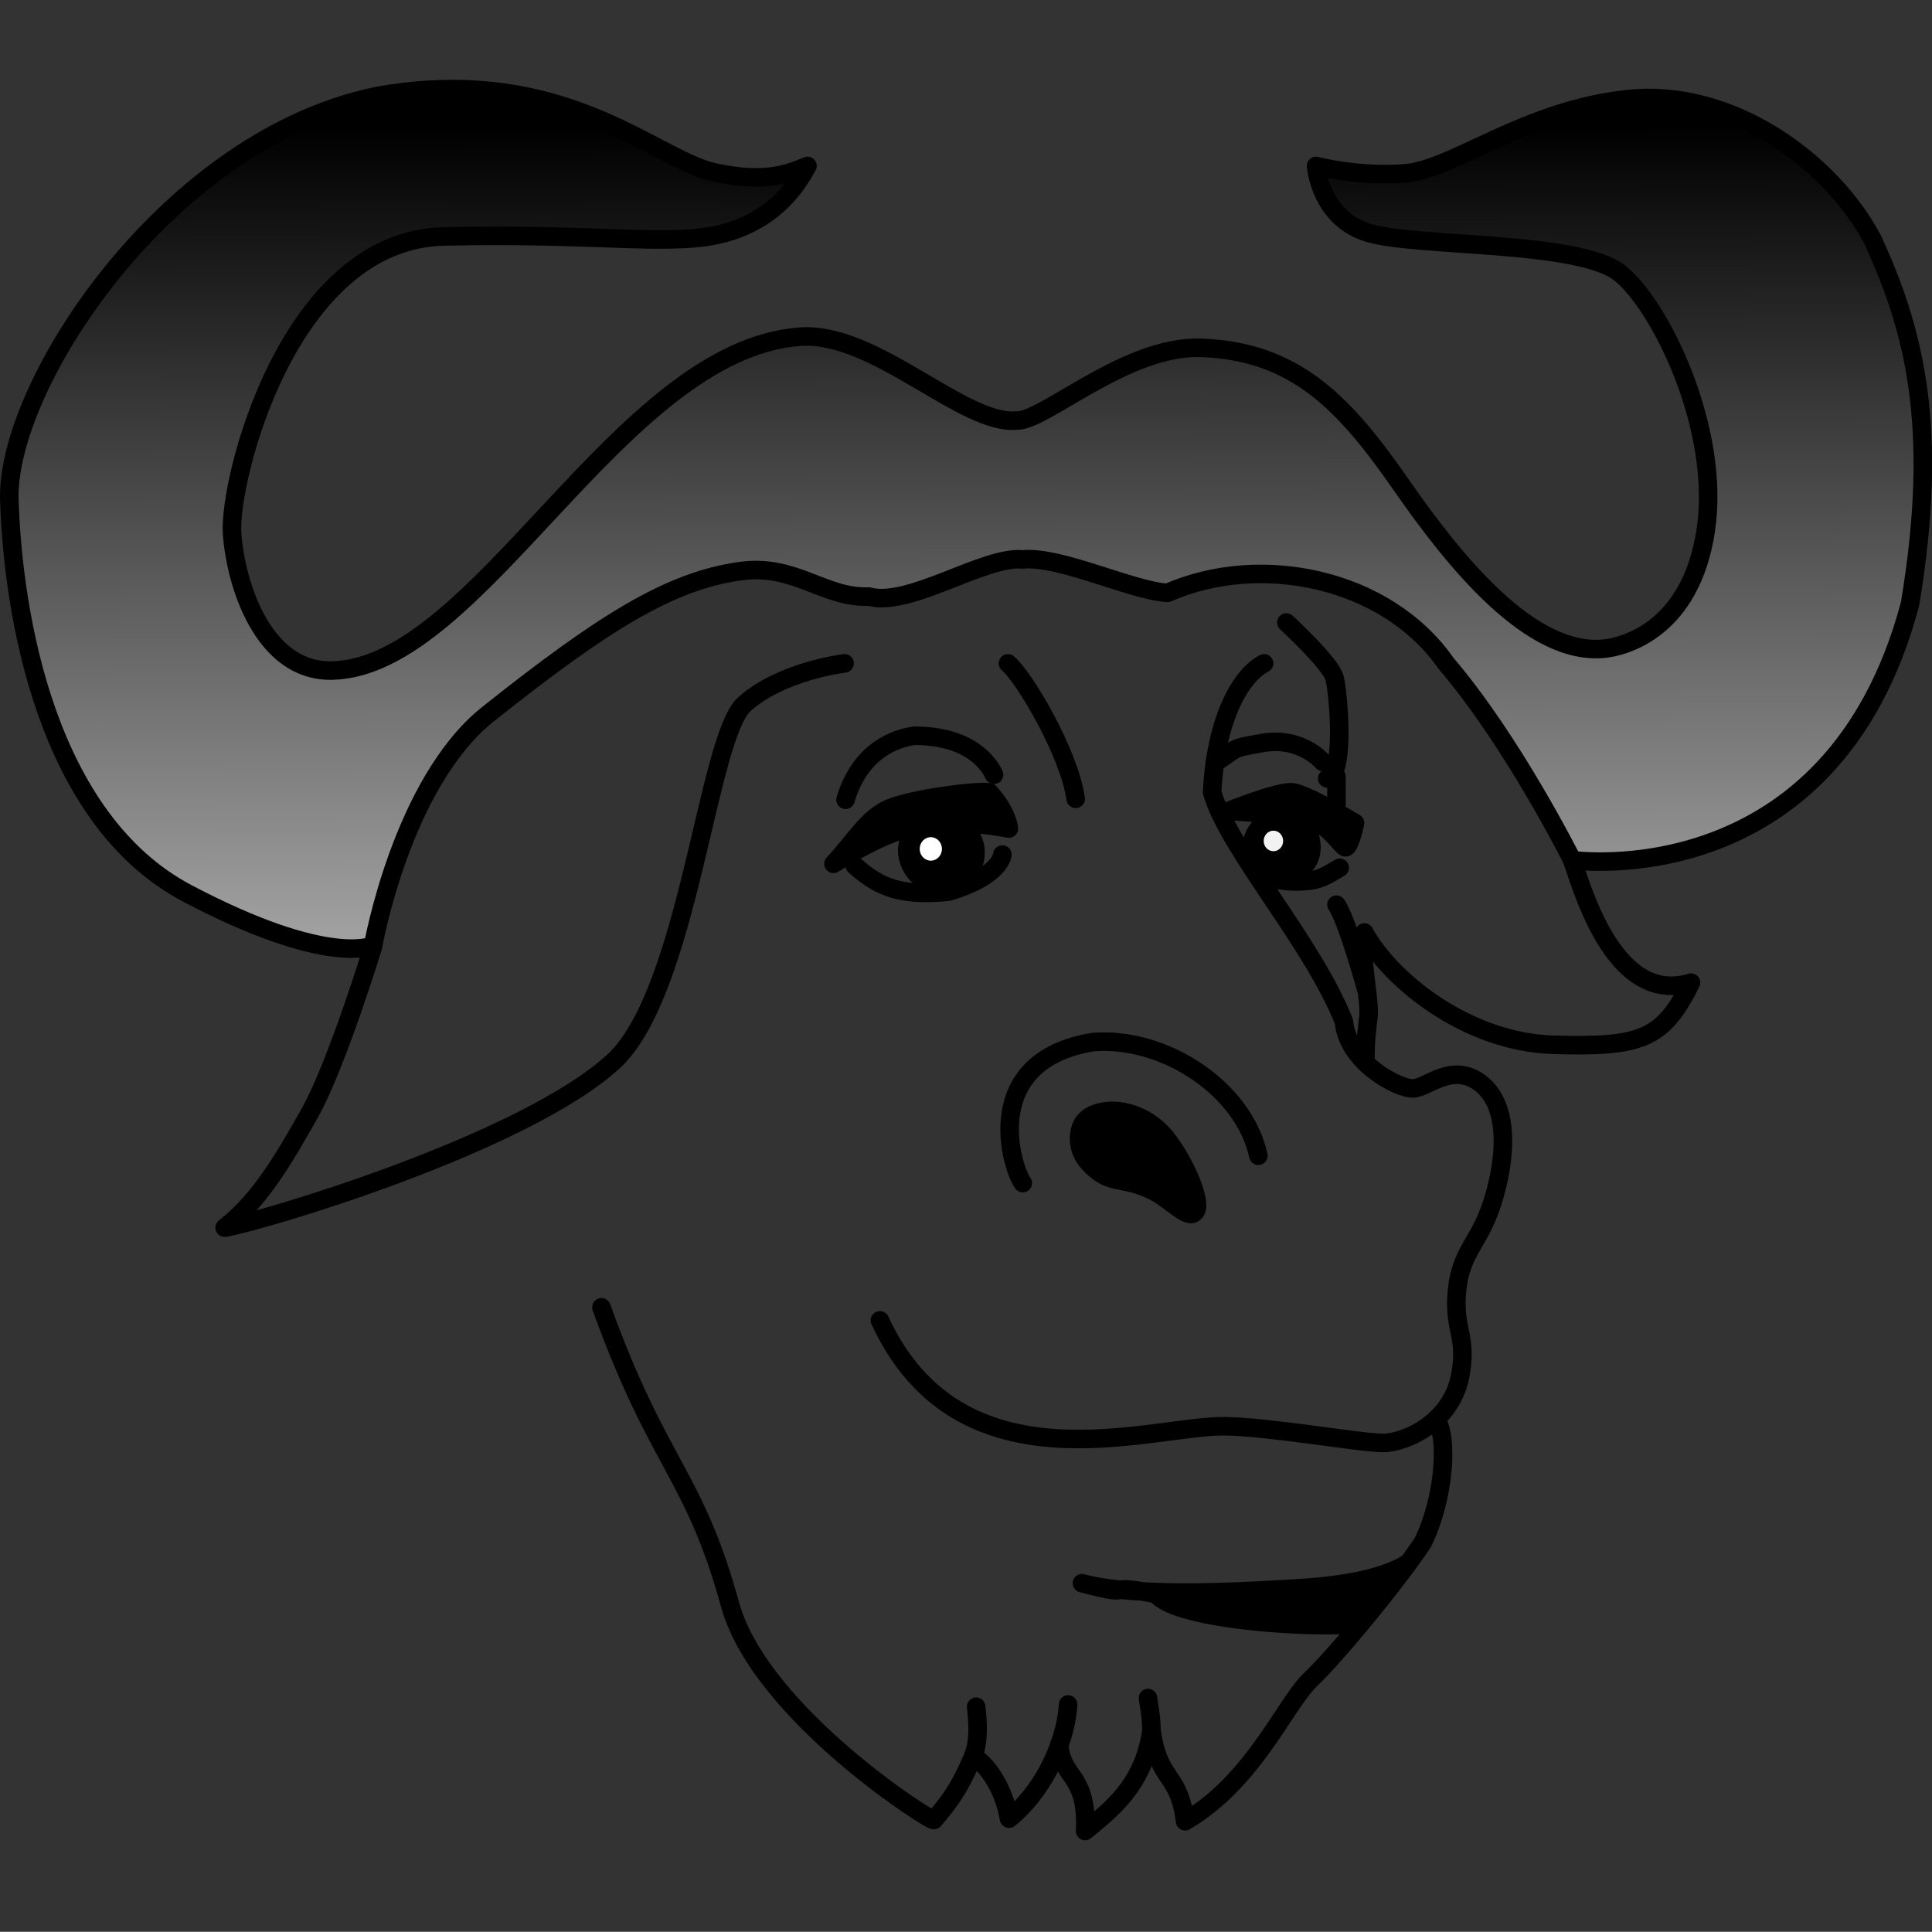 <?xml version="1.0" encoding="UTF-8" standalone="no"?>
<!-- Created with Sodipodi ("http://www.sodipodi.com/") -->

<svg
   xmlns:dc="http://purl.org/dc/elements/1.1/"
   xmlns:cc="http://creativecommons.org/ns#"
   xmlns:rdf="http://www.w3.org/1999/02/22-rdf-syntax-ns#"
   xmlns:svg="http://www.w3.org/2000/svg"
   xmlns="http://www.w3.org/2000/svg"
   xmlns:xlink="http://www.w3.org/1999/xlink"
   xmlns:sodipodi="http://sodipodi.sourceforge.net/DTD/sodipodi-0.dtd"
   xmlns:inkscape="http://www.inkscape.org/namespaces/inkscape"
   width="694.561"
   height="694.482"
   viewBox="0 0 520.434 520.375"
   id="svg602"
   sodipodi:version="0.32"
   sodipodi:docname="gnu_orig.svg"
   inkscape:version="0.92.0 unknown"
   version="1.1">
  <rect x="0" y="0" width="520.434" height="520.375" fill="#333333" stroke="none"/>
  <defs
     id="defs605">
    <linearGradient
       id="linearGradient659">
      <stop
         style="stop-color:#a0a0a0;stop-opacity:1;"
         offset="0"
         id="stop660" />
      <stop
         style="stop-color:#000000;stop-opacity:1;"
         offset="1"
         id="stop661" />
    </linearGradient>
    <linearGradient
       xlink:href="#linearGradient659"
       id="linearGradient662"
       x1="195.466"
       y1="419.208"
       x2="193.384"
       y2="98.165"
       gradientTransform="matrix(1.483,0,0,0.674,-47.485,-32.306)"
       gradientUnits="userSpaceOnUse" />
  </defs>
  <sodipodi:namedview
     id="base"
     inkscape:zoom="0.5"
     inkscape:cx="440.10719"
     inkscape:cy="190.7815"
     inkscape:window-width="1152"
     inkscape:window-height="778"
     inkscape:window-x="0"
     inkscape:window-y="28"
     showgrid="false"
     inkscape:snap-object-midpoints="false"
     inkscape:snap-center="true"
     inkscape:snap-bbox="true"
     inkscape:measure-start="489.5,96"
     inkscape:measure-end="489.5,60.125"
     showguides="true"
     inkscape:guide-bbox="true"
     inkscape:snap-bbox-edge-midpoints="true"
     inkscape:bbox-paths="true"
     inkscape:snap-intersection-paths="true"
     inkscape:snap-smooth-nodes="true"
     units="px"
     fit-margin-top="28.7"
     fit-margin-left="0"
     fit-margin-right="0"
     fit-margin-bottom="32.9"
     inkscape:window-maximized="0"
     inkscape:current-layer="svg602" />
  <path
     style="fill:none;stroke:#000000;stroke-width:4.995;stroke-linecap:round;stroke-linejoin:round;stroke-miterlimit:4;stroke-dasharray:none;stroke-dashoffset:0;stroke-opacity:1"
     d="m 287.727,459.147 c -0.776,11.765 -7.787,24.362 -15.918,30.759 -1.479,-8.557 -6.092,-14.709 -9.624,-16.828 -2.611,5.764 -4.251,9.823 -10.609,17.181 0,1 -46.297,-28.253 -54.794,-57.57 -9.765,-35.796 -19.277,-37.565 -34.766,-80.528"
     id="path629"
     sodipodi:nodetypes="ccccsc"
     inkscape:connector-curvature="0" />
  <path
     style="fill:url(#linearGradient662);fill-opacity:1;fill-rule:nonzero;stroke:#000000;stroke-width:4.995;stroke-linecap:round;stroke-linejoin:round;stroke-miterlimit:4;stroke-dasharray:none;stroke-dashoffset:0;stroke-opacity:1"
     d="m 131.134,192.637 c 31.308,-24.924 49.282,-36.157 68.298,-38.787 14.61,-2.075 22.588,7.342 34.582,6.844 11,3 31.007,-11.001 41.497,-10.002 9.991,-0.999 29.505,8.501 39.004,9.002 24.984,-10.988 58.998,-3.998 75,19 18,21 34,53 34,53 0,0 70,10 91,-69 8,-48 1,-74 -10,-98 -11,-21 -38,-41 -66,-38 -28,3 -47,19 -60,20 -13,1 -24,-2 -24,-2 0,0 1,14 14,18 13,4 57,2 68,11 11,9 27,42 23,69 -4,27 -22.044,31.405 -27,32 -20.044,2.405 -40.857,-23.628 -55,-44 -15.363,-22.129 -28.552,-36.092 -54,-37 -20.023,-0.696 -42.002,19.597 -49.47,19.587 -14.491,1.479 -38.253,-24.056 -58.53,-22.587 -48.723,3.531 -86.501,89.256 -126.177,89.94 -18.325,0.316 -25.823,-22.94 -26.823,-36.94 -1,-14 15,-79 57,-80 42,-1 62,3 76,-1 14,-4 19.527,-13.585 22,-18 -4.239,1.766 -11.064,4.998 -25.766,1.587 -15.995,-3.998 -40.358,-28.938 -89.234,-20.587 C 45.515,36.694 1.515,103.694 2.515,134.694 c 1,31 10,86 48,106 38,20 50,14 50,14 0,0 7.668,-43.42 30.619,-62.057 z"
     id="path630"
     sodipodi:nodetypes="cscccccccccccccssscsssccccccccs"
     inkscape:connector-curvature="0" />
  <path
     style="fill:none;stroke:#000000;stroke-width:4.995;stroke-linecap:round;stroke-linejoin:round;stroke-miterlimit:4;stroke-dasharray:none;stroke-dashoffset:0;stroke-opacity:1"
     d="m 100.401,255.216 c 0,0 -9.652,31.526 -16.886,44.477 -6.557,11.563 -13.169,23.406 -23,31 8.537,-1.236 80.761,-22.468 105,-45 20,-19 25,-87 35,-96 10,-9 27,-11 27,-11"
     id="path631"
     sodipodi:nodetypes="cscccc"
     inkscape:connector-curvature="0" />
  <path
     style="fill:none;stroke:#000000;stroke-width:4.995;stroke-linecap:round;stroke-linejoin:round;stroke-miterlimit:4;stroke-dasharray:none;stroke-dashoffset:0;stroke-opacity:1"
     d="m 423.311,231.24 c 2.301,5.626 10.818,40.093 32.204,33.454 -7.607,15.323 -13.325,17.409 -37,16.75 -23.421,-0.661 -44.07,-17.51 -51,-30.25 -1.476,6.027 2,19.5 1,23.5 -0.349,3.675 -0.699,4.869 -0.699,11.049"
     id="path632"
     sodipodi:nodetypes="ccsccc"
     inkscape:connector-curvature="0" />
  <path
     style="fill:none;stroke:#000000;stroke-width:4.995;stroke-linecap:round;stroke-linejoin:round;stroke-miterlimit:4;stroke-dasharray:none;stroke-dashoffset:0;stroke-opacity:1"
     d=""
     id="path633"
     sodipodi:nodetypes="c"
     inkscape:connector-curvature="0" />
  <path
     style="fill:none;stroke:#000000;stroke-width:4.995;stroke-linecap:round;stroke-linejoin:round;stroke-miterlimit:4;stroke-dasharray:none;stroke-dashoffset:0;stroke-opacity:1"
     d="m 338.973,311.341 c -3.885,-18.015 -25.16,-32.114 -44.458,-30.647 -31,5 -22,34 -19,38"
     id="path634"
     sodipodi:nodetypes="ccc"
     inkscape:connector-curvature="0" />
  <path
     style="font-size:12px;stroke:#000000;stroke-width:4.233;stroke-linecap:round;stroke-linejoin:round;stroke-miterlimit:4;stroke-dasharray:none;stroke-dashoffset:0"
     d="m 292.943,300.738 c 5.303,-3.7 15.755,-2.05 21.913,6.174 4.801,6.256 9.973,17.732 7.183,20.007 -2.437,2.271 -6.826,-3.756 -12.52,-6.21 -7.576,-3.464 -11.006,-0.982 -16.576,-7.259 -3.691,-3.932 -3.374,-10.358 0,-12.712 z"
     id="path635"
     sodipodi:nodetypes="csssss"
     inkscape:connector-curvature="0" />
  <path
     style="fill:none;stroke:#000000;stroke-width:4.995;stroke-linecap:round;stroke-linejoin:round;stroke-miterlimit:4;stroke-dasharray:none;stroke-dashoffset:0;stroke-opacity:1"
     d="m 340.515,178.694 c -6.25,3.25 -13,14.75 -14,34.75 4.5,15.5 27,40.25 35.5,61.75 1,11 14.5,18.002 18.5,18.002 4,0 10.259,-7.06 17.995,-1.651 10.829,7.924 5.041,28.837 2.508,35.149 -3.419,9.018 -8.194,11.473 -8.687,23.089 -0.353,8.678 2.7,10.445 1.183,19.911 -2.075,13.448 -15,19 -21,19 -6,0 -30.223,-4.305 -42.496,-4.504 -19.78,-0.305 -71.326,18.456 -92.992,-28.515"
     id="path636"
     sodipodi:nodetypes="cccssssscsc"
     inkscape:connector-curvature="0" />
  <path
     style="fill:none;stroke:#000000;stroke-width:4.995;stroke-linecap:round;stroke-linejoin:round;stroke-miterlimit:4;stroke-dasharray:none;stroke-dashoffset:0;stroke-opacity:1"
     d="m 387.093,382.771 c 3.091,5.21 1.804,21.447 -3.882,32.857 -7.668,11.396 -23.776,30.815 -30.581,37.195 -6.679,6.758 -15.225,27.192 -33.394,37.782 -1.695,-13.386 -7.124,-10.429 -9.042,-24.501 -2.222,15.08 -11.05,21.432 -17.883,27.123 0.74,-15.486 -6.394,-14.05 -6.952,-23.227"
     id="path637"
     sodipodi:nodetypes="ccscccc"
     inkscape:connector-curvature="0" />
  <path
     style="fill:none;stroke:#000000;stroke-width:4.995;stroke-linecap:round;stroke-linejoin:round;stroke-miterlimit:4;stroke-dasharray:none;stroke-dashoffset:0;stroke-opacity:1"
     d="m 271.515,178.694 c 4.246,3.497 16.496,23.987 18.248,36.484"
     id="path638"
     sodipodi:nodetypes="cc"
     inkscape:connector-curvature="0" />
  <path
     style="fill:none;stroke:#000000;stroke-width:4.995;stroke-linecap:round;stroke-linejoin:round;stroke-miterlimit:4;stroke-dasharray:none;stroke-dashoffset:0;stroke-opacity:1"
     d="m 346.515,167.694 c 0,0 12,11 13,15 1,4 3,26 -2,27"
     id="path639"
     inkscape:connector-curvature="0" />
  <path
     style="fill:none;stroke:#000000;stroke-width:4.995;stroke-linecap:round;stroke-linejoin:round;stroke-miterlimit:4;stroke-dasharray:none;stroke-dashoffset:0;stroke-opacity:1"
     d="m 360.015,243.694 c 2.927,4.228 8.051,22.925 8.051,22.925"
     id="path640"
     sodipodi:nodetypes="cc"
     inkscape:connector-curvature="0" />
  <path
     style="fill:none;stroke:#000000;stroke-width:4.995;stroke-linecap:round;stroke-linejoin:round;stroke-miterlimit:4;stroke-dasharray:none;stroke-dashoffset:0;stroke-opacity:1"
     d="m 360.015,216.694 c 0,0 0,-7.5 0,-7.5"
     id="path641"
     inkscape:connector-curvature="0" />
  <path
     style="fill:#000000;fill-opacity:1;stroke:#000000;stroke-width:4.995;stroke-linecap:round;stroke-linejoin:round;stroke-miterlimit:4;stroke-dasharray:none;stroke-dashoffset:0;stroke-opacity:1"
     d="m 331.015,218.444 c 0,0 13.5,-5.5 17.25,-5 3.75,0.5 16.75,8.25 16.75,8.25 0,0 -1.5,7.25 -2.75,6.5 -1.25,-0.75 -5.5,-7.25 -10.75,-8 -5.25,-0.75 -20.5,-1.75 -20.5,-1.75 z"
     id="path642"
     inkscape:connector-curvature="0" />
  <path
     style="font-size:12px;stroke:#000000;stroke-width:4.452;stroke-linecap:round;stroke-linejoin:round;stroke-miterlimit:4;stroke-dasharray:none;stroke-dashoffset:0"
     d="m 346.911,219.824 c -4.888,-0.181 -10.212,2.811 -9.909,8.901 0.247,4.795 3.24,6.392 7.968,6.769 5.441,0.417 8.726,-2.959 8.562,-7.554 -0.128,-3.776 -2.38,-7.966 -6.62,-8.116 z"
     id="path643"
     sodipodi:nodetypes="cssss"
     inkscape:connector-curvature="0" />
  <path
     style="fill:#000000;fill-opacity:1;stroke:#000000;stroke-width:4.995;stroke-linecap:round;stroke-linejoin:round;stroke-miterlimit:4;stroke-dasharray:none;stroke-dashoffset:0;stroke-opacity:1"
     d="m 271.765,223.194 c 0,0 -0.254,-4.255 -5.25,-9.75 -3.997,-0.499 -20.75,1.749 -26.75,4.249 -6,2.5 -9.006,8.249 -15.249,15.001 8.5,-5.25 16.173,-9.104 23.747,-10.499 9.748,-1.75 23.503,0.999 23.503,0.999 z"
     id="path644"
     sodipodi:nodetypes="ccccsc"
     inkscape:connector-curvature="0" />
  <path
     style="fill:none;stroke:#000000;stroke-width:4.995;stroke-linecap:round;stroke-linejoin:round;stroke-miterlimit:4;stroke-dasharray:none;stroke-dashoffset:0;stroke-opacity:1"
     d="m 230.262,233.194 c 5.495,4.745 10.771,8.502 25.261,7.003 14.24,-4.247 14.492,-10.002 14.492,-10.002"
     id="path645"
     sodipodi:nodetypes="ccc"
     inkscape:connector-curvature="0" />
  <path
     style="fill:#000000;fill-opacity:1;stroke:#000000;stroke-width:4.995;stroke-linecap:round;stroke-linejoin:round;stroke-miterlimit:4;stroke-dasharray:none;stroke-dashoffset:0;stroke-opacity:1"
     d="m 253.039,220.372 c -5.891,0.919 -9.525,5.688 -8.464,10.443 0.859,4.041 4.147,7.607 9.333,7.402 6.154,-0.48 9.527,-4.761 8.777,-9.945 -0.869,-4.561 -5.292,-8.553 -9.647,-7.9 z"
     id="path646"
     sodipodi:nodetypes="cssss"
     inkscape:connector-curvature="0" />
  <path
     style="fill:none;stroke:#000000;stroke-width:4.995;stroke-linecap:round;stroke-linejoin:round;stroke-miterlimit:4;stroke-dasharray:none;stroke-dashoffset:0;stroke-opacity:1"
     d="m 227.765,215.436 c 3.498,-11.739 11.505,-16.243 18.504,-17.242 15.251,-9e-4 20.247,7.752 21.496,10.5"
     id="path647"
     sodipodi:nodetypes="ccc"
     inkscape:connector-curvature="0" />
  <path
     style="fill:none;stroke:#000000;stroke-width:4.995;stroke-linecap:round;stroke-linejoin:round;stroke-miterlimit:4;stroke-dasharray:none;stroke-dashoffset:0;stroke-opacity:1"
     d="m 327.266,205.447 c 6.494,-3.996 3.751,-3.753 12.497,-5.253 10.745,-2 16.497,4.999 16.497,4.999"
     id="path648"
     sodipodi:nodetypes="ccc"
     inkscape:connector-curvature="0" />
  <path
     style="fill:none;fill-opacity:1;fill-rule:evenodd;stroke:#000000;stroke-width:4.995;stroke-linecap:round;stroke-linejoin:round;stroke-miterlimit:4;stroke-dasharray:none;stroke-dashoffset:0;stroke-opacity:1"
     d="m 339.404,236.253 c 3.205,0.375 7.16,1.499 11.614,1.124 4.704,-0.208 6.411,-1.665 9.866,-3.622"
     id="path652"
     sodipodi:nodetypes="ccc"
     inkscape:connector-curvature="0" />
  <path
     style="fill:#000000;fill-opacity:1;fill-rule:evenodd;stroke:#000000;stroke-width:4.995;stroke-linecap:round;stroke-linejoin:round;stroke-miterlimit:4;stroke-dasharray:none;stroke-dashoffset:0;stroke-opacity:1"
     d="m 379.432,420.935 c -7.382,4.915 -21.014,6.441 -31.028,6.99 -9.674,0.531 -41.583,2.784 -56.948,-1.455 16.072,4.239 4.356,-0.346 19.991,2.954 5.038,6.479 37.327,9.152 53.131,8.155 3.901,-4.044 10.764,-11.7 14.854,-16.644 z"
     id="path656"
     sodipodi:nodetypes="cscccc"
     inkscape:connector-curvature="0" />
  <ellipse
     style="fill:#ffffff;fill-opacity:1;fill-rule:evenodd;stroke:none;stroke-width:4.167;stroke-linecap:round;stroke-linejoin:round;stroke-miterlimit:4;stroke-dasharray:none;stroke-dashoffset:0;stroke-opacity:1"
     id="path657"
     cx="250.737"
     cy="228.677"
     rx="2.997"
     ry="3.164" />
  <ellipse
     style="fill:#f2f2f2;fill-opacity:1;fill-rule:evenodd;stroke:none;stroke-width:3.646;stroke-linecap:round;stroke-linejoin:round;stroke-miterlimit:4;stroke-dasharray:none;stroke-dashoffset:0;stroke-opacity:1"
     id="path658"
     cx="343.026"
     cy="226.533"
     rx="2.623"
     ry="2.768" />
  <path
     style="fill:none;fill-opacity:1;fill-rule:evenodd;stroke:#000000;stroke-width:4.995;stroke-linecap:round;stroke-linejoin:round;stroke-miterlimit:4;stroke-dasharray:none;stroke-dashoffset:0;stroke-opacity:1"
     d="m 262.246,472.82 c 1.413,-3.532 1.236,-8.477 0.707,-13.069"
     id="path736"
     sodipodi:nodetypes="cc"
     inkscape:connector-curvature="0" />
  <path
     style="fill:none;fill-opacity:1;fill-rule:evenodd;stroke:#000000;stroke-width:4.995;stroke-linecap:round;stroke-linejoin:round;stroke-miterlimit:4;stroke-dasharray:none;stroke-dashoffset:0;stroke-opacity:1"
     d="m 310.169,466.224 c 0,-3.532 -0.515,-5.878 -0.929,-8.815"
     id="path737"
     sodipodi:nodetypes="cc"
     inkscape:connector-curvature="0" />
</svg>
